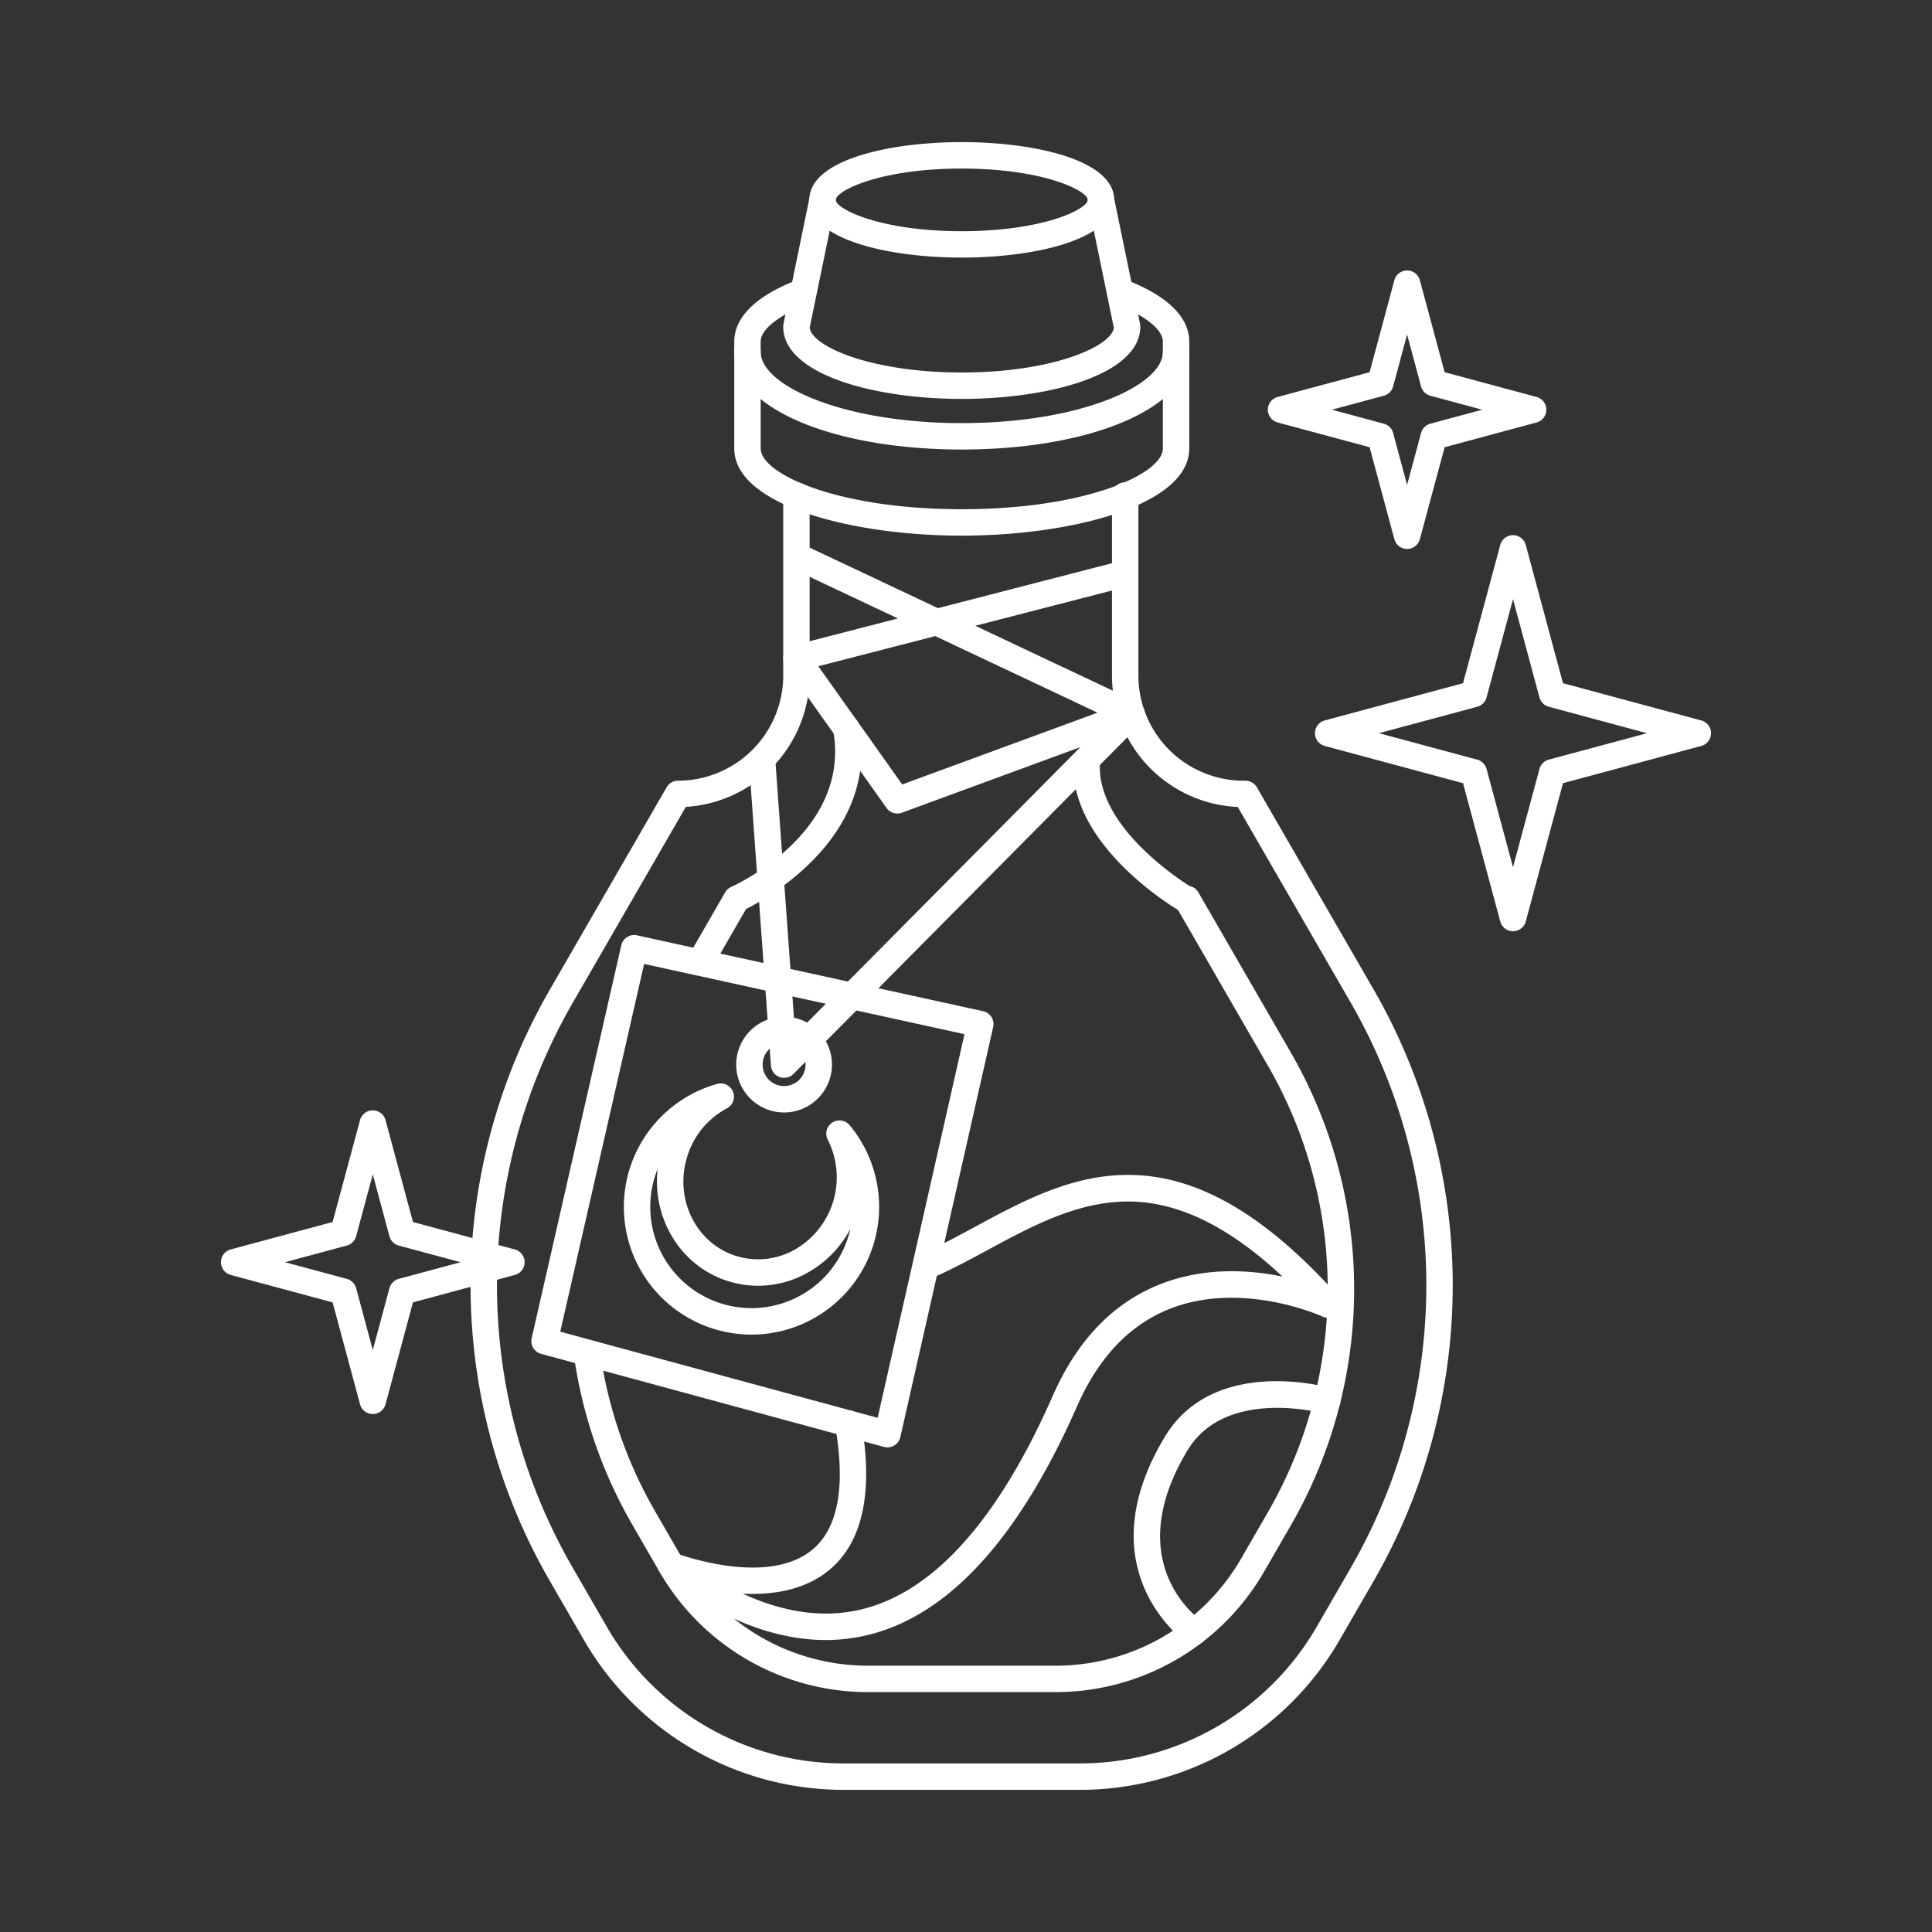 <svg xmlns="http://www.w3.org/2000/svg" version="1.1" xmlns:xlink="http://www.w3.org/1999/xlink" width="512" height="512" x="0" y="0" viewBox="0 0 512 512" style="enable-background:new 0 0 512 512" xml:space="preserve"><rect x="0" y="0" width="512" height="512" fill="#333333" stroke="none"/><g><path d="M286.329 474.33h-62.9a79.461 79.461 0 0 1-68.629-39.62l-9.118-15.793a156.616 156.616 0 0 1-20.951-81.4 3.5 3.5 0 0 1 3.5-3.43h.071a3.5 3.5 0 0 1 3.429 3.568 149.617 149.617 0 0 0 20.015 77.757l9.118 15.793a72.443 72.443 0 0 0 62.562 36.12h62.905a72.443 72.443 0 0 0 62.562-36.12l9.117-15.792a150.031 150.031 0 0 0 0-149.611l-29.99-51.946a34.906 34.906 0 0 1-33.334-34.83v-47.714a3.5 3.5 0 1 1 7 0v47.719a27.894 27.894 0 0 0 27.863 27.863h.511a3.5 3.5 0 0 1 3.031 1.75l30.981 53.663a157.048 157.048 0 0 1 0 156.611l-9.117 15.792a79.461 79.461 0 0 1-68.626 39.62z" fill="#ffffff" opacity="1" data-original="#000000"></path><path d="M128.524 334.205c-.077 0-.153 0-.23-.007a3.5 3.5 0 0 1-3.267-3.72 157.429 157.429 0 0 1 20.655-68.17l30.982-53.664a3.5 3.5 0 0 1 3.031-1.75 27.894 27.894 0 0 0 27.864-27.863v-47.719a3.5 3.5 0 0 1 7 0v47.719a34.91 34.91 0 0 1-32.808 34.8l-30.007 51.973a150.364 150.364 0 0 0-19.73 65.124 3.5 3.5 0 0 1-3.49 3.277zM279.839 448.428h-49.925a63.79 63.79 0 0 1-55.089-31.806l-7.236-12.533a124.505 124.505 0 0 1-15.314-43.613 3.5 3.5 0 1 1 6.92-1.057 117.524 117.524 0 0 0 14.456 41.17l7.237 12.533a56.767 56.767 0 0 0 49.026 28.306h49.925a56.764 56.764 0 0 0 49.025-28.306l7.237-12.533a118.345 118.345 0 0 0 0-118.016l-23.919-41.43c-2.74-1.645-29.719-18.444-27.6-40.283a3.5 3.5 0 0 1 6.967.676c-1.6 16.424 19.627 30.694 23.7 33.27a3.5 3.5 0 0 1 2.329 1.678l24.588 42.589a125.361 125.361 0 0 1 0 125.016l-7.236 12.533a63.787 63.787 0 0 1-55.091 31.806z" fill="#ffffff" opacity="1" data-original="#000000"></path><path d="M254.876 141.95c-29.228 0-60.29-8.1-60.29-23.1V90.516c0-4.278 2.624-10.473 15.123-15.7a3.5 3.5 0 0 1 2.7 6.459c-6.776 2.832-10.822 6.286-10.822 9.239v28.335c0 6.722 20.273 16.1 53.29 16.1s53.291-9.377 53.291-16.1V90.516c0-2.953-4.046-6.407-10.822-9.239a3.5 3.5 0 1 1 2.7-6.459c12.5 5.225 15.123 11.42 15.123 15.7v28.335c-.002 15.001-31.069 23.097-60.293 23.097z" fill="#ffffff" opacity="1" data-original="#000000"></path><path d="M254.876 119.128c-34.371 0-60.29-11.115-60.29-25.856a3.5 3.5 0 1 1 7 0c0 8.918 21.886 18.856 53.29 18.856s53.291-9.938 53.291-18.856a3.5 3.5 0 1 1 7 0c0 14.741-25.92 25.856-60.291 25.856z" fill="#ffffff" opacity="1" data-original="#000000"></path><path d="M254.876 105.714c-23.514 0-47.317-6.577-47.317-19.149a3.5 3.5 0 0 1 .072-.707l6.927-33.6a3.5 3.5 0 1 1 6.855 1.414l-6.838 33.171c.569 4.939 16.147 11.87 40.3 11.87s39.732-6.931 40.3-11.87l-6.835-33.17a3.5 3.5 0 1 1 6.855-1.414l6.927 33.6a3.5 3.5 0 0 1 .072.707c0 12.571-23.803 19.148-47.318 19.148z" fill="#ffffff" opacity="1" data-original="#000000"></path><path d="M254.876 68.262c-19.453 0-40.391-4.786-40.391-15.3s20.938-15.3 40.391-15.3 40.392 4.786 40.392 15.3-20.938 15.3-40.392 15.3zm0-23.592c-21.69 0-33.391 5.889-33.391 8.3s11.7 8.3 33.391 8.3 33.392-5.889 33.392-8.3-11.702-8.3-33.392-8.3zM400.963 246.784a3.5 3.5 0 0 1-3.38-2.59l-9.866-36.644-36.645-9.866a3.5 3.5 0 0 1 0-6.759l36.645-9.866 9.866-36.644a3.5 3.5 0 0 1 3.38-2.59 3.5 3.5 0 0 1 3.38 2.59l9.865 36.644 36.644 9.866a3.5 3.5 0 0 1 0 6.759l-36.644 9.866-9.865 36.644a3.5 3.5 0 0 1-3.38 2.59zm-35.519-52.479 26.038 7.009a3.5 3.5 0 0 1 2.47 2.47l7.011 26.038 7.01-26.038a3.5 3.5 0 0 1 2.469-2.47l26.038-7.009-26.038-7.011a3.5 3.5 0 0 1-2.469-2.47l-7.01-26.037-7.011 26.037a3.5 3.5 0 0 1-2.47 2.47zM98.792 374.73a3.5 3.5 0 0 1-3.38-2.589l-7.268-27-27-7.268a3.5 3.5 0 0 1 0-6.76l27-7.267 7.268-27a3.5 3.5 0 0 1 3.38-2.589 3.5 3.5 0 0 1 3.38 2.589l7.267 27 27 7.267a3.5 3.5 0 0 1 0 6.76l-27 7.268-7.267 27a3.5 3.5 0 0 1-3.38 2.589zM75.519 334.5l16.39 4.413a3.5 3.5 0 0 1 2.47 2.47l4.413 16.389 4.412-16.389a3.5 3.5 0 0 1 2.47-2.47l16.389-4.413-16.389-4.412a3.5 3.5 0 0 1-2.47-2.47l-4.412-16.389-4.413 16.389a3.5 3.5 0 0 1-2.47 2.47zM372.9 145.478a3.5 3.5 0 0 1-3.38-2.589l-6.56-24.37-24.369-6.56a3.5 3.5 0 0 1 0-6.76l24.369-6.56 6.56-24.369a3.5 3.5 0 0 1 6.76 0l6.561 24.369 24.368 6.56a3.5 3.5 0 0 1 0 6.76l-24.368 6.56-6.561 24.37a3.5 3.5 0 0 1-3.38 2.589zm-19.937-36.9 13.762 3.705a3.5 3.5 0 0 1 2.47 2.47l3.7 13.763 3.7-13.763a3.5 3.5 0 0 1 2.47-2.47l13.762-3.705-13.762-3.7a3.5 3.5 0 0 1-2.47-2.47l-3.7-13.762L369.2 102.4a3.5 3.5 0 0 1-2.47 2.47zM218.811 434.621c-13.581 0-28.009-5.671-43.054-16.948a3.5 3.5 0 0 1 3.363-6.065c.236.091 24 9.075 36.1-.872 6.876-5.652 8.929-16.719 6.1-32.893a3.5 3.5 0 0 1 6.9-1.205c3.293 18.853.409 32.15-8.571 39.519-6.485 5.321-15.028 6.56-22.8 6.185 11.431 5.253 22.22 6.588 32.225 3.962 18.836-4.942 35.645-23.945 49.959-56.483 6.577-14.949 16.367-24.957 29.1-29.745 11.478-4.316 23.12-3.547 31.735-1.77-13.887-12.994-26.99-19.517-39.815-19.876-13.823-.375-26.223 6.3-38.194 12.771-4.518 2.441-9.191 4.967-13.837 7.044a3.5 3.5 0 1 1-2.858-6.391c4.407-1.969 8.76-4.322 13.367-6.811 25.142-13.589 53.64-28.988 96.061 18.359a3.5 3.5 0 0 1-4.088 5.507c-.2-.093-20.839-9.477-39.957-2.263-10.877 4.108-19.324 12.854-25.1 25.994-15.218 34.591-33.585 54.924-54.59 60.435a47.267 47.267 0 0 1-12.046 1.546zM186.143 257.434a3.5 3.5 0 0 1-3.029-5.251l9.064-15.7a3.5 3.5 0 0 1 1.606-1.447c1.294-.58 31.726-14.561 27.043-41.379a3.5 3.5 0 0 1 6.9-1.2c5.073 29.059-24 45.408-30.019 48.455l-8.528 14.773a3.5 3.5 0 0 1-3.037 1.749z" fill="#ffffff" opacity="1" data-original="#000000"></path><path d="M237.8 215.593a3.5 3.5 0 0 1-2.855-1.474l-26.736-37.645a3.5 3.5 0 0 1 1.98-5.415l27.762-7.161-27.211-12.839a3.5 3.5 0 0 1 2.988-6.331l34.825 16.435 48.757-12.573a3.5 3.5 0 0 1 1.748 6.777l-40.6 10.471 42.936 20.262a3.5 3.5 0 0 1-.287 6.45L239 215.378a3.5 3.5 0 0 1-1.2.215zm-20.94-39.027 22.24 31.319 51.75-19.021-43-20.291zM235.19 383.568a3.5 3.5 0 0 1-.917-.122L143.4 358.787a3.5 3.5 0 0 1-2.5-4.156l23.747-104.119a3.5 3.5 0 0 1 4.162-2.641l91.728 20.109a3.5 3.5 0 0 1 2.665 4.192L238.6 380.841a3.5 3.5 0 0 1-3.414 2.727zm-86.716-30.657 84.109 22.823L255.6 274.063l-84.9-18.611z" fill="#ffffff" opacity="1" data-original="#000000"></path><path d="M207.794 294.818a12.687 12.687 0 1 1 12.686-12.686 12.7 12.7 0 0 1-12.686 12.686zm0-18.373a5.687 5.687 0 1 0 5.686 5.687 5.693 5.693 0 0 0-5.686-5.687z" fill="#ffffff" opacity="1" data-original="#000000"></path><path d="M199.2 353.684a33.842 33.842 0 0 1-9.134-66.436 3.5 3.5 0 0 1 2.581 6.463 21.639 21.639 0 0 0-10.528 12.806c-3.492 11.2 2.33 23.012 12.98 26.334a19.623 19.623 0 0 0 15.447-1.652 22.042 22.042 0 0 0 8.823-29.153 3.5 3.5 0 0 1 5.8-3.85 33.857 33.857 0 0 1-25.969 55.488zm-24.895-43.964q-.423 1.039-.762 2.126a26.831 26.831 0 1 0 51.228 15.98q.336-1.077.579-2.166a28.438 28.438 0 0 1-11.422 11.666 26.545 26.545 0 0 1-20.915 2.207c-12.643-3.943-20.269-16.656-18.708-29.813zM207.793 285.632a3.5 3.5 0 0 1-3.49-3.247L198.561 203a3.5 3.5 0 0 1 6.983-.506l5.185 71.706 86.686-87.4a3.5 3.5 0 0 1 4.971 4.929L210.279 284.6a3.5 3.5 0 0 1-2.486 1.032zM316.472 435.966a3.481 3.481 0 0 1-1.953-.6c-.274-.186-27.211-18.986-5.853-54.563 12.912-21.506 42.763-13.3 44.026-12.939a3.5 3.5 0 1 1-1.915 6.733c-.43-.119-26-7.028-36.109 9.809-17.87 29.764 2.893 44.555 3.786 45.17a3.5 3.5 0 0 1-1.982 6.39z" fill="#ffffff" opacity="1" data-original="#000000"></path></g></svg>